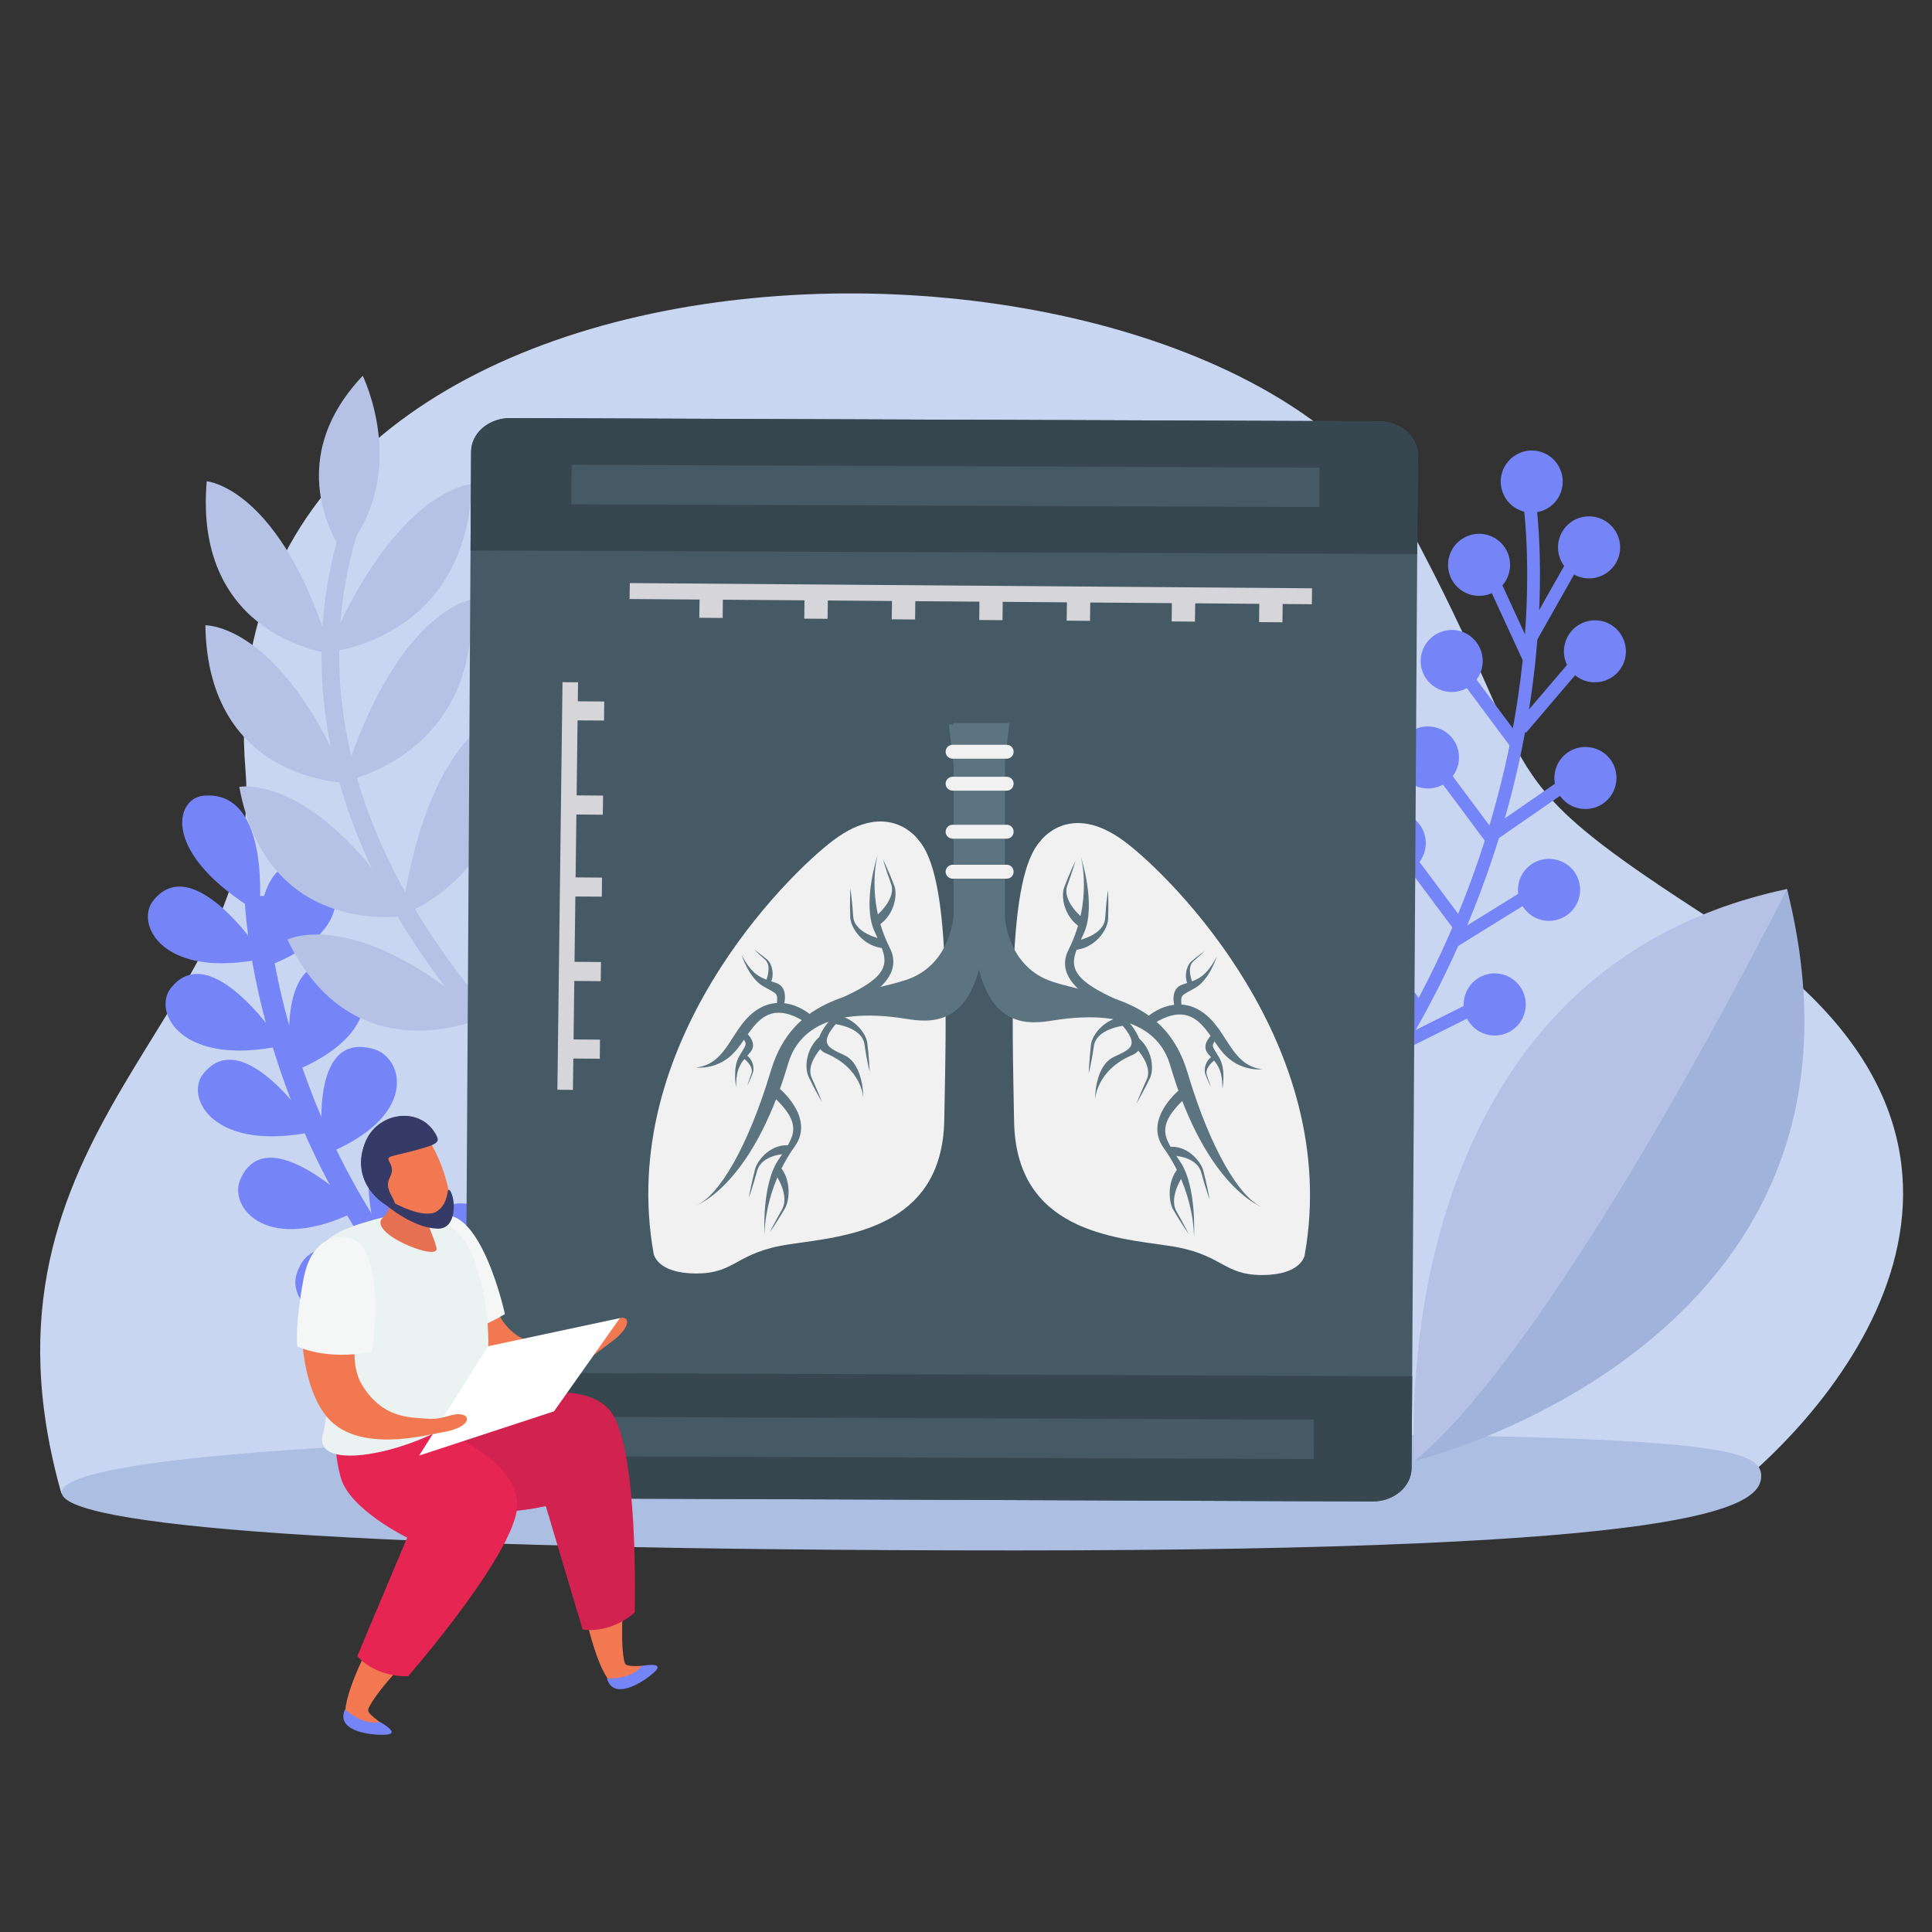 <?xml version="1.0" encoding="utf-8"?>
<!-- Generator: Adobe Illustrator 23.1.0, SVG Export Plug-In . SVG Version: 6.00 Build 0)  -->
<svg version="1.1" id="Layer_1" xmlns="http://www.w3.org/2000/svg" xmlns:xlink="http://www.w3.org/1999/xlink" x="0px" y="0px"
	 viewBox="0 0 200 200" style="enable-background:new 0 0 200 200;" xml:space="preserve">
<rect x="0" y="0" width="200" height="200" fill="#333333" stroke="none"/>
<style type="text/css">
	.st0{fill:#C9D6F2;}
	.st1{fill:#ACBFE2;}
	.st2{fill:#7585F8;}
	.st3{fill:#B5C2E6;}
	.st4{fill:#A1B3DB;}
	.st5{fill:#465A65;}
	.st6{fill:#36474F;}
	.st7{fill:#D6D5D9;}
	.st8{fill:#F1F1F1;}
	.st9{fill:#5B747F;}
	.st10{fill:#F27851;}
	.st11{fill:#D12250;}
	.st12{fill:#E62552;}
	.st13{fill:#F5F7F7;}
	.st14{fill:#EBF2F2;}
	.st15{fill:#E67052;}
	.st16{fill:#353A66;}
	.st17{fill:#FFFFFF;}
</style>
<g>
	<path class="st0" d="M110.17,154.07L6.35,154.59c-10.66-37.7,21.15-49.4,19.06-74.91C20.44,18.96,126.74,18.96,145.9,54.54
		c14.62,27.16,6.89,25.04,32.13,41.2c34.86,22.32,13.47,49.05,0.58,59.05L110.17,154.07z"/>
	<path class="st1" d="M182.32,152.8c0,3.36-7.21,7.7-77.25,7.7c-70.03,0-98.68-2.64-98.68-6.01c0-3.37,28.65-6.19,98.68-6.19
		C175.11,148.31,182.32,149.43,182.32,152.8z"/>
	<g>
		<g>
			<path class="st2" d="M56.01,147.92l1.35-1.82c-28.84-21.36-29.78-53.04-29.79-53.36l-2.26,0.04
				C25.32,93.11,26.24,125.88,56.01,147.92z"/>
		</g>
		<g>
			<path class="st2" d="M26.83,94.49c0,0,1.35-12.75-5.75-12.12C18.06,82.65,16.64,88.43,26.83,94.49z"/>
		</g>
		<g>
			<path class="st2" d="M27.43,99.2c0,0-7.37-11.46-11.62-5.9C14.01,95.68,16.84,101.47,27.43,99.2z"/>
		</g>
		<g>
			<path class="st2" d="M26.83,100.32c0,0-1.39-13.09,5.71-10.64C35.56,90.73,37,96.9,26.83,100.32z"/>
		</g>
		<g>
			<path class="st2" d="M30.16,111.01c0,0-2-13.1,5.18-10.99C38.39,100.92,40.1,107.04,30.16,111.01z"/>
		</g>
		<g>
			<path class="st2" d="M33.5,119.57c0,0-1.95-13.09,5.22-10.96C41.78,109.51,43.47,115.64,33.5,119.57z"/>
		</g>
		<g>
			<path class="st2" d="M39.31,129.29c0,0-4.12-12.81,3.13-12C45.53,117.63,48.21,123.47,39.31,129.29z"/>
		</g>
		<g>
			<path class="st2" d="M44.99,136.49c0,0-3.78-12.89,3.49-11.86C51.55,125.06,54.08,130.96,44.99,136.49z"/>
		</g>
		<g>
			<path class="st2" d="M53.63,144.61c0,0-6.92-11.73,0.07-12.83C56.68,131.32,60.59,136.45,53.63,144.61z"/>
		</g>
		<g>
			<path class="st2" d="M29.26,108.24c0,0-7.38-11.46-11.62-5.89C15.84,104.72,18.66,110.5,29.26,108.24z"/>
		</g>
		<g>
			<path class="st2" d="M32.62,117.12c0,0-7.39-11.46-11.63-5.89C19.18,113.6,22.02,119.38,32.62,117.12z"/>
		</g>
		<g>
			<path class="st2" d="M37.13,125.26c0,0-9.48-9.71-12.27-3.12C23.66,124.95,27.61,130.07,37.13,125.26z"/>
		</g>
		<g>
			<path class="st2" d="M43.04,133.75c0,0-10.29-8.74-12.36-1.78C29.81,134.93,34.19,139.65,43.04,133.75z"/>
		</g>
		<g>
			<path class="st2" d="M50.11,141.21c0,0-11.2-7.24-12.25,0.09C37.43,144.43,42.34,148.51,50.11,141.21z"/>
		</g>
	</g>
	<g>
		<g>
			<g>
				<path class="st3" d="M58.27,112.28l-1.16,1.52c-0.32-0.26-8.02-6.46-14.65-16.81C33.64,83.21,31.11,68.7,35.16,55l1.75,0.47
					C27.51,87.28,57.96,112.03,58.27,112.28z"/>
			</g>
			<g>
				<path class="st3" d="M35.55,57.26c0,0-6.87-8.99,2-18.36C37.55,38.9,42.59,49.15,35.55,57.26z"/>
			</g>
			<g>
				<path class="st3" d="M34.29,67.67c0,0-14.29-1.56-12.89-17.85C21.39,49.82,29.11,50.43,34.29,67.67z"/>
			</g>
			<g>
				<path class="st3" d="M33.84,67.53c0,0,14.44-1.12,15-17.42C48.83,50.11,41.06,50.48,33.84,67.53z"/>
			</g>
			<g>
				<path class="st3" d="M35.94,81.03c0,0-14.44-0.03-14.68-16.3C21.27,64.73,29.04,64.51,35.94,81.03z"/>
			</g>
			<g>
				<path class="st3" d="M35.48,80.93c0,0,14.32-2.64,13.24-18.84C48.72,62.09,40.99,63.29,35.48,80.93z"/>
			</g>
			<g>
				<path class="st3" d="M42.06,94.79c0,0-14.35,2.52-17.29-13.33C24.77,81.46,32.46,79.86,42.06,94.79z"/>
			</g>
			<g>
				<path class="st3" d="M41.58,94.78c0,0,13.79-5.12,10.04-20.75C51.61,74.03,44.13,76.56,41.58,94.78z"/>
			</g>
			<g>
				<path class="st3" d="M50.02,105.33c0,0-13.39,6.26-20.27-8.07C29.75,97.26,36.86,93.68,50.02,105.33z"/>
			</g>
			<g>
				<path class="st3" d="M49.56,105.44c0,0,12.19-8.58,4.56-22.47C54.11,82.97,47.43,87.39,49.56,105.44z"/>
			</g>
		</g>
	</g>
	<g>
		<path class="st3" d="M146.43,151.24c0,0-3.8-50.21,38.56-59.21C184.99,92.03,195.64,135.25,146.43,151.24z"/>
		<path class="st4" d="M184.99,92.03c0,0-23.26,46.58-38.56,59.21C146.43,151.24,196.83,139.05,184.99,92.03z"/>
	</g>
	<g>
		<g>
			<path class="st2" d="M141.84,114.16c22.2-32.42,17.09-62.88,17.03-63.19l-1.3,0.24c0.05,0.3,5.05,30.25-16.82,62.2L141.84,114.16
				z"/>
		</g>
		<g>
			<polygon class="st2" points="157.71,68.52 158.92,67.96 155.06,59.58 153.85,60.14 			"/>
		</g>
		<g>
			<polygon class="st2" points="156.49,77.47 157.56,76.68 152.05,69.28 150.98,70.07 			"/>
		</g>
		<g>
			<polygon class="st2" points="154.02,87.45 155.09,86.66 149.57,79.26 148.51,80.05 			"/>
		</g>
		<g>
			<polygon class="st2" points="150.58,96.32 151.64,95.53 146.13,88.13 145.07,88.93 			"/>
		</g>
		<g>
			<polygon class="st2" points="146.66,105.25 147.72,104.45 142.21,97.06 141.15,97.85 			"/>
		</g>
		<g>
			<polygon class="st2" points="159.09,66.3 163.63,58.26 162.47,57.61 157.93,65.64 			"/>
		</g>
		<g>
			
				<rect x="155.82" y="71.24" transform="matrix(0.649 -0.761 0.761 0.649 1.623 147.333)" class="st2" width="9.23" height="1.33"/>
		</g>
		<g>
			<polygon class="st2" points="155.05,86.84 162.64,81.59 161.88,80.5 154.29,85.74 			"/>
		</g>
		<g>
			
				<rect x="149.93" y="94.29" transform="matrix(0.85 -0.526 0.526 0.85 -26.839 95.557)" class="st2" width="9.23" height="1.32"/>
		</g>
		<g>
			<polygon class="st2" points="144.87,108.94 153.12,104.82 152.53,103.63 144.28,107.76 			"/>
		</g>
		<g>
			<path class="st2" d="M155.48,48.96c-0.49,1.71,0.5,3.49,2.2,3.98c1.7,0.49,3.49-0.49,3.97-2.2c0.49-1.71-0.5-3.49-2.2-3.98
				C157.76,46.27,155.98,47.26,155.48,48.96z"/>
		</g>
		<g>
			<path class="st2" d="M149.97,57.79c-0.37,1.73,0.73,3.45,2.46,3.82c1.74,0.38,3.45-0.72,3.82-2.45c0.38-1.74-0.72-3.45-2.45-3.83
				C152.07,54.96,150.35,56.06,149.97,57.79z"/>
		</g>
		<g>
			<path class="st2" d="M147.54,66.76c-0.93,1.52-0.45,3.5,1.08,4.41c1.51,0.92,3.49,0.44,4.41-1.08c0.92-1.52,0.43-3.49-1.08-4.41
				C150.43,64.75,148.46,65.25,147.54,66.76z"/>
		</g>
		<g>
			<path class="st2" d="M145.07,76.74c-0.92,1.53-0.43,3.5,1.08,4.42c1.52,0.92,3.5,0.43,4.42-1.08c0.92-1.52,0.44-3.5-1.08-4.41
				C147.96,74.74,145.98,75.23,145.07,76.74z"/>
		</g>
		<g>
			<path class="st2" d="M141.63,85.61c-0.92,1.53-0.44,3.5,1.08,4.41c1.51,0.93,3.5,0.45,4.42-1.07c0.92-1.52,0.44-3.49-1.08-4.42
				C144.52,83.61,142.55,84.1,141.63,85.61z"/>
		</g>
		<g>
			<path class="st2" d="M137.7,94.54c-0.92,1.52-0.44,3.49,1.08,4.41c1.52,0.92,3.5,0.43,4.41-1.09c0.92-1.52,0.44-3.48-1.07-4.41
				C140.6,92.54,138.62,93.02,137.7,94.54z"/>
		</g>
		<g>
			<path class="st2" d="M167.69,56.25c0.23,1.75-1.01,3.36-2.77,3.6c-1.76,0.23-3.38-1.01-3.61-2.77c-0.23-1.76,1.01-3.37,2.77-3.6
				C165.84,53.25,167.45,54.49,167.69,56.25z"/>
		</g>
		<g>
			<path class="st2" d="M168.31,67.62c-0.11,1.77-1.63,3.11-3.4,3.01c-1.77-0.1-3.12-1.63-3.01-3.4c0.12-1.77,1.63-3.12,3.41-3.01
				C167.07,64.32,168.41,65.85,168.31,67.62z"/>
		</g>
		<g>
			<path class="st2" d="M167.17,81.55c-0.56,1.69-2.38,2.59-4.06,2.04c-1.69-0.56-2.59-2.38-2.04-4.06c0.55-1.69,2.38-2.6,4.07-2.04
				C166.83,78.04,167.73,79.86,167.17,81.55z"/>
		</g>
		<g>
			<path class="st2" d="M163.35,93.28c-0.65,1.65-2.51,2.48-4.16,1.83c-1.65-0.64-2.48-2.51-1.83-4.16
				c0.64-1.65,2.51-2.47,4.17-1.82C163.18,89.76,164,91.63,163.35,93.28z"/>
		</g>
		<g>
			<path class="st2" d="M157.61,105.42c-0.8,1.59-2.72,2.23-4.32,1.44c-1.58-0.79-2.23-2.73-1.43-4.32
				c0.79-1.59,2.72-2.23,4.31-1.44C157.76,101.91,158.4,103.83,157.61,105.42z"/>
		</g>
	</g>
	<g>
		<g>
			<path class="st5" d="M48.77,46.76c0.01-1.93,1.82-3.49,4.05-3.48l89.94,0.33c2.22,0.01,4.02,1.58,4.01,3.51l-0.64,104.83
				c-0.01,1.93-1.82,3.49-4.05,3.48l-89.94-0.34c-2.22-0.01-4.02-1.58-4-3.51L48.77,46.76z"/>
			<path class="st6" d="M52.14,155.09l89.94,0.34c2.23,0.01,4.04-1.55,4.05-3.48l0.06-9.48l-98-0.37l-0.05,9.48
				C48.13,153.51,49.92,155.08,52.14,155.09z"/>
			<path class="st6" d="M142.76,43.61l-89.94-0.33c-2.22-0.01-4.04,1.55-4.05,3.48l-0.06,10.23l97.99,0.36l0.06-10.23
				C146.78,45.19,144.99,43.62,142.76,43.61z"/>
			<polygon class="st5" points="58.57,146.67 136.01,146.96 135.98,151.04 58.55,150.74 			"/>
			<polygon class="st5" points="59.18,48.12 136.61,48.41 136.59,52.49 59.15,52.2 			"/>
		</g>
		<g>
			<polygon class="st7" points="65.17,62.01 65.2,60.36 135.82,60.9 135.8,62.55 			"/>
			<polygon class="st7" points="130.34,64.4 130.37,61.68 132.79,61.7 132.76,64.42 			"/>
			<polygon class="st7" points="121.29,64.33 121.32,61.61 123.74,61.63 123.7,64.35 			"/>
			<polygon class="st7" points="110.42,64.25 110.46,61.53 112.87,61.55 112.84,64.27 			"/>
			<polygon class="st7" points="101.37,64.18 101.4,61.46 103.81,61.48 103.78,64.2 			"/>
			<polygon class="st7" points="92.31,64.11 92.35,61.39 94.76,61.41 94.73,64.13 			"/>
			<polygon class="st7" points="83.26,64.04 83.29,61.32 85.71,61.34 85.67,64.06 			"/>
			<polygon class="st7" points="72.39,63.95 72.43,61.24 74.84,61.25 74.81,63.97 			"/>
			<polygon class="st7" points="57.7,112.81 58.23,70.62 59.84,70.63 59.31,112.82 			"/>
			<polygon class="st7" points="58.91,74.57 58.93,72.59 62.55,72.62 62.53,74.59 			"/>
			<polygon class="st7" points="58.78,84.31 58.81,82.33 62.43,82.36 62.4,84.34 			"/>
			<polygon class="st7" points="58.68,92.8 58.7,90.82 62.32,90.85 62.3,92.82 			"/>
			<polygon class="st7" points="58.57,101.54 58.59,99.56 62.21,99.59 62.19,101.57 			"/>
			<polygon class="st7" points="58.47,109.57 58.49,107.6 62.11,107.62 62.09,109.6 			"/>
		</g>
		<g>
			<path class="st8" d="M107.65,87.13c0,0,3-4.34,8.79,0c4.86,3.64,22.49,21.13,18.62,42.79c0,0-0.28,2.07-4.41,2.07
				c-4.14,0-4.05-2.21-9.69-3.03c-5.63-0.83-15.76-1.52-15.98-12.83C104.77,104.81,104.33,90.86,107.65,87.13z"/>
			<path class="st9" d="M98.23,75.01h5.8v20.01c0,0,0.27,5.11,4.96,6.62c4.69,1.52,11.59,1.52,13.94,9.38
				c2.34,7.87,5.38,12.97,7.73,13.94c0,0-5.79-1.96-9.52-14.68c-0.82-2.79-3.54-6.02-12.15-4.64c-2.47,0.39-6.48,0.83-7.86-6.21
				L98.23,75.01z"/>
			<path class="st9" d="M114.19,104c0,0-5.33-2.19-3.59-5.65c2.57-5.11,1.29-9.66,1.29-9.66s1.63,4.99,0.32,7.89
				c-1.31,2.9-2.33,4.27,3.19,6.81L114.19,104z"/>
			<path class="st9" d="M111.59,97.36c0,0,2.72-0.56,2.82-2.33c0.1-1.77,0.3-2.88,0.3-2.88s0.06,1.67,0,3.02
				c-0.05,1.07-1.35,3.07-3.59,3.18L111.59,97.36z"/>
			<path class="st9" d="M112.17,95.11c0,0-2.28-1.78-1.68-3.45c0.6-1.67,0.85-2.57,0.85-2.57s-0.71,1.51-1.18,2.78
				c-0.38,1,0.04,3.36,2.05,4.33L112.17,95.11z"/>
			<path class="st9" d="M115.63,104.52c0,0,4.11,3.65,1.58,4.7c-3.71,1.55-3.85,4.58-3.85,4.58s-0.05-3.44,1.93-4.38
				c1.98-0.95,3.27-1.2-0.91-5.13L115.63,104.52z"/>
			<path class="st9" d="M116.24,106.19c0,0-2.76,0.33-3,2.09c-0.25,1.76-0.54,2.84-0.54,2.84s0.08-1.67,0.24-3.01
				c0.14-1.07,1.61-2.95,3.85-2.87L116.24,106.19z"/>
			<path class="st9" d="M117.31,108.2c0,0,2.13,1.96,1.39,3.57c-0.73,1.61-1.06,2.49-1.06,2.49s0.83-1.45,1.41-2.67
				c0.46-0.97,0.24-3.35-1.69-4.49L117.31,108.2z"/>
			<path class="st9" d="M123.43,101.67c0,0-0.64-1.51,0.12-2.17c0.76-0.66,1.13-1.03,1.13-1.03s-0.77,0.55-1.35,1.05
				c-0.46,0.39-0.91,1.68-0.18,2.72L123.43,101.67z"/>
			<path class="st9" d="M118.8,105.24c0,0,2.61-2.35,5.44-0.62c2.83,1.73,3.03,5.65,6.42,6.07c0,0-2.28,0.3-4-1.64
				c-1.73-1.94-2.83-5.75-7.11-3.16L118.8,105.24z"/>
			<path class="st9" d="M121.62,104.29c0,0-0.62-1.87,0.76-2.36c1.37-0.48,2.34-0.55,3.58-2.9c0,0-0.76,2.41-2.24,3.24
				c-1.48,0.83-1.49,0.7-1.42,1.73L121.62,104.29z"/>
			<path class="st9" d="M125.73,109.75c0,0-1.08,0.77-0.79,1.57c0.29,0.8,0.41,1.23,0.41,1.23s-0.34-0.73-0.57-1.34
				c-0.19-0.49,0-1.58,0.96-1.98L125.73,109.75z"/>
			<path class="st9" d="M125.46,107.11c0,0-1.21,1.03-0.39,1.99c0.82,0.95,1.5,1.43,1.47,3.63c0,0,0.41-2.03-0.34-3.27
				c-0.76-1.24-0.81-1.15-0.35-1.84L125.46,107.11z"/>
			<path class="st9" d="M122.26,112.67c0,0-3.99,3.11-1.79,6.18c3.24,4.52,3.13,9.2,3.13,9.2s0.31-5.18-1.41-7.77
				c-1.72-2.59-2.86-3.74,1.21-7.24L122.26,112.67z"/>
			<path class="st9" d="M121.5,119.64c0,0,2.4,0.05,2.86,1.76c0.46,1.71,0.86,2.75,0.86,2.75s-0.3-1.64-0.65-2.95
				c-0.27-1.04-1.78-2.76-3.68-2.45L121.5,119.64z"/>
			<path class="st9" d="M122.47,121.72c0,0-1.53,2.16-0.68,3.68c0.86,1.52,1.26,2.35,1.26,2.35s-0.92-1.35-1.59-2.5
				c-0.53-0.91-0.68-3.29,0.8-4.61L122.47,121.72z"/>
			<path class="st8" d="M95.09,86.97c0,0-3-4.35-8.8,0c-4.86,3.64-22.49,21.13-18.63,42.79c0,0,0.28,2.07,4.42,2.07
				c4.14,0,4.05-2.21,9.69-3.03c5.63-0.83,15.76-1.52,15.98-12.83C97.96,104.64,98.4,90.69,95.09,86.97z"/>
			<path class="st9" d="M104.5,74.84h-5.79v20c0,0-0.28,5.11-4.97,6.62c-4.69,1.52-11.59,1.52-13.94,9.38
				c-2.35,7.86-5.38,12.97-7.73,13.94c0,0,5.78-1.97,9.52-14.68c0.82-2.79,3.54-6.02,12.15-4.64c2.47,0.4,6.48,0.83,7.86-6.21
				L104.5,74.84z"/>
			<path class="st9" d="M88.54,103.83c0,0,5.33-2.19,3.59-5.66c-2.57-5.11-1.28-9.66-1.28-9.66s-1.64,4.99-0.33,7.89
				c1.31,2.9,2.34,4.26-3.19,6.81L88.54,103.83z"/>
			<path class="st9" d="M91.14,97.18c0,0-2.72-0.56-2.82-2.33c-0.11-1.77-0.3-2.88-0.3-2.88s-0.06,1.67,0,3.02
				c0.05,1.07,1.35,3.07,3.59,3.18L91.14,97.18z"/>
			<path class="st9" d="M90.56,94.94c0,0,2.28-1.78,1.68-3.45c-0.6-1.67-0.85-2.57-0.85-2.57s0.72,1.51,1.19,2.78
				c0.38,1.01-0.04,3.36-2.06,4.33L90.56,94.94z"/>
			<path class="st9" d="M87.11,104.35c0,0-4.11,3.65-1.59,4.7c3.71,1.55,3.85,4.59,3.85,4.59s0.05-3.44-1.93-4.39
				c-1.97-0.95-3.27-1.2,0.91-5.13L87.11,104.35z"/>
			<path class="st9" d="M86.49,106.02c0,0,2.76,0.33,3,2.09c0.25,1.76,0.54,2.84,0.54,2.84s-0.08-1.67-0.25-3.01
				c-0.14-1.06-1.6-2.95-3.85-2.87L86.49,106.02z"/>
			<path class="st9" d="M85.43,108.04c0,0-2.13,1.96-1.39,3.57c0.73,1.61,1.06,2.49,1.06,2.49s-0.84-1.44-1.41-2.67
				c-0.46-0.97-0.24-3.35,1.69-4.49L85.43,108.04z"/>
			<path class="st9" d="M79.31,101.5c0,0,0.64-1.51-0.12-2.17c-0.76-0.66-1.13-1.04-1.13-1.04s0.77,0.55,1.36,1.05
				c0.46,0.39,0.91,1.68,0.17,2.72L79.31,101.5z"/>
			<path class="st9" d="M83.94,105.07c0,0-2.61-2.34-5.44-0.62c-2.83,1.72-3.03,5.65-6.42,6.06c0,0,2.28,0.3,4-1.64
				c1.73-1.94,2.83-5.75,7.11-3.16L83.94,105.07z"/>
			<path class="st9" d="M81.12,104.12c0,0,0.62-1.87-0.76-2.36c-1.38-0.48-2.35-0.55-3.59-2.9c0,0,0.76,2.41,2.24,3.24
				c1.49,0.83,1.49,0.7,1.42,1.72L81.12,104.12z"/>
			<path class="st9" d="M77,109.58c0,0,1.08,0.78,0.78,1.57c-0.29,0.8-0.41,1.23-0.41,1.23s0.34-0.73,0.57-1.34
				c0.18-0.49-0.01-1.58-0.97-1.98L77,109.58z"/>
			<path class="st9" d="M77.28,106.94c0,0,1.21,1.03,0.39,1.99c-0.82,0.95-1.5,1.43-1.46,3.63c0,0-0.42-2.03,0.34-3.27
				c0.75-1.24,0.81-1.15,0.34-1.84L77.28,106.94z"/>
			<path class="st9" d="M80.48,112.5c0,0,3.99,3.11,1.79,6.18c-3.24,4.53-3.13,9.2-3.13,9.2s-0.31-5.18,1.41-7.77
				c1.72-2.59,2.86-3.74-1.22-7.24L80.48,112.5z"/>
			<path class="st9" d="M81.23,119.47c0,0-2.4,0.05-2.86,1.76c-0.46,1.71-0.86,2.76-0.86,2.76s0.31-1.64,0.65-2.95
				c0.27-1.04,1.79-2.75,3.68-2.45L81.23,119.47z"/>
			<path class="st9" d="M80.27,121.56c0,0,1.53,2.15,0.67,3.67c-0.86,1.52-1.26,2.36-1.26,2.36s0.92-1.35,1.58-2.5
				c0.53-0.92,0.68-3.29-0.8-4.61L80.27,121.56z"/>
			<path class="st8" d="M104.93,77.82c0,0.4-0.32,0.72-0.72,0.72h-5.59c-0.4,0-0.73-0.32-0.73-0.72l0,0c0-0.4,0.32-0.72,0.73-0.72
				h5.59C104.62,77.1,104.93,77.42,104.93,77.82L104.93,77.82z"/>
			<path class="st8" d="M104.93,81.13c0,0.4-0.32,0.72-0.72,0.72h-5.59c-0.4,0-0.73-0.32-0.73-0.72l0,0c0-0.4,0.32-0.72,0.73-0.72
				h5.59C104.62,80.41,104.93,80.73,104.93,81.13L104.93,81.13z"/>
			<path class="st8" d="M104.93,86.1c0,0.4-0.32,0.72-0.72,0.72h-5.59c-0.4,0-0.73-0.32-0.73-0.72l0,0c0-0.4,0.32-0.72,0.73-0.72
				h5.59C104.62,85.37,104.93,85.7,104.93,86.1L104.93,86.1z"/>
			<path class="st8" d="M104.93,90.24c0,0.4-0.32,0.72-0.72,0.72h-5.59c-0.4,0-0.73-0.32-0.73-0.72l0,0c0-0.4,0.32-0.72,0.73-0.72
				h5.59C104.62,89.51,104.93,89.84,104.93,90.24L104.93,90.24z"/>
		</g>
	</g>
	<g>
		<g>
			<g>
				<path class="st10" d="M58.97,156.88c0.48,6.05,2.77,18.53,5.34,17.68c2.57-0.85,3.74-2.19,2.12-2.11
					c-1.62,0.08-1.73-0.07-1.82-0.53c-0.6-2.92,0.3-9.08,0.11-13.54C64.5,153.22,58.55,151.59,58.97,156.88z"/>
				<path class="st2" d="M62.83,173.75c0,0,2.54,0.15,3.59-1.29c0,0,2.62-0.53,1.26,0.69C66.32,174.36,63.45,175.99,62.83,173.75z"
					/>
			</g>
			<path class="st11" d="M49.99,145.69c0,0,9.39-3.58,12.99,0.14c3.23,3.35,2.72,21.1,2.72,21.1s-2.31,2.19-5.39,1.75l-3.81-12.77
				c0,0-6.47,1.57-9.3-0.45c-6.71-4.82-1.63-7.37-1.63-7.37L49.99,145.69z"/>
		</g>
		<path class="st10" d="M44.89,126.18c0.71-0.25,2.98-0.23,4,1.67c1.37,2.53,1.38,8.4,4.77,10.47c3.39,2.07,5.74,0.78,7.43,0.12
			c1.69-0.66,2.05-1.72,3.08-1.99c1.03-0.28,1.3,0.96-1.15,2.66c-1.18,0.82-6.49,5.55-10.99,3.83
			C46.14,140.69,40.65,127.67,44.89,126.18z"/>
		<g>
			<g>
				<path class="st10" d="M43.44,161.49c-3.48,4.98-9.64,16.06-7.11,17.04c2.53,0.98,4.28,0.68,2.97-0.28
					c-1.31-0.96-1.29-1.15-1.07-1.57c1.39-2.64,6-6.82,8.68-10.38C50.04,162.17,46.48,157.13,43.44,161.49z"/>
				<path class="st2" d="M35.71,176.96c0,0,1.86,1.72,3.6,1.29c0,0,2.36,1.26,0.54,1.33C38.01,179.65,34.76,179.09,35.71,176.96z"/>
			</g>
			<path class="st12" d="M43.62,147.14c0,0,9.52,3.2,9.93,8.36c0.37,4.64-11.3,18.02-11.3,18.02s-3.18,0.22-5.27-2.07l5.17-12.28
				c0,0-5.99-2.9-6.89-6.26c-2.12-7.98,3.42-6.73,3.42-6.73L43.62,147.14z"/>
		</g>
		<path class="st13" d="M45.34,125.95c0,0-3.22,0.65-2.39,5.47c0.83,4.82,1.86,6.81,1.86,6.81s3.18,0.41,7.46-2.2
			C52.27,136.03,49.74,124.39,45.34,125.95z"/>
		<path class="st14" d="M49.92,144.07c1.19-4.2,0.59-9.77-0.84-13.71c-1.99-5.46-7.32-4.98-10.47-4.07
			c-3.15,0.91-8.34,2.27-5.49,8.94c1.98,4.65,1.25,7.78,0.43,12.69l0,0c-0.03,0.13-0.05,0.25-0.08,0.38
			c-0.01-0.01-0.01-0.01-0.01-0.01c0,0,0.01,0.01,0.01,0.01C31.73,153.73,48.58,148.84,49.92,144.07z"/>
		<path class="st15" d="M39.79,122.06c0,0,1.49,2.42-0.16,3.99c-1.7,1.6,5.9,4.62,5.56,3.15c-0.45-1.91-1.56-2.94-0.86-5.26
			L39.79,122.06z"/>
		<path class="st10" d="M43.33,116.76c1.81,1.37,4.33,7.98,2.78,9.67c-0.69,0.73-3.86,0.34-6.15-2.44c-0.93-1.13-2.19-3.32-1.2-5.78
			C39.21,117.1,41.22,115.17,43.33,116.76z"/>
		<path class="st16" d="M45.1,117.39c0.46,0.82,0.37,1.03-2.16,1.7c-2.52,0.68-2.98,0.56-2.65,1.14c0.96,1.71-0.9,1.56,0.27,3.61
			c1.17,2.04-1.12,0.97-2.27-0.68c-0.22-0.33-1.48-1.94-0.54-4.74C38.87,115.14,43.4,114.41,45.1,117.39z"/>
		<path class="st16" d="M37.75,118.42c-1.03,2.6,0.31,4.41,0.54,4.74c0.85,1.23,2.35,2.16,2.56,1.67c0.26-0.59-1.41-0.62-1.12-2.18
			c0.29-1.56-0.74-1.77-0.65-3.11c0.09-1.34,1.1-1.2,3.95-1.97c1.16-0.31,1.33-0.79,1.14-1.25
			C42.13,114.7,38.84,115.67,37.75,118.42z"/>
		<path class="st16" d="M40.8,124.53c0,0,3.03,1.71,4.4,0.88c1.38-0.84,0.97-2.71,1.39-2.15c0.58,0.78,0.76,3.98-1.28,3.93
			c-2.04-0.06-4.21-1.5-5.4-2.49L40.8,124.53z"/>
		<polygon class="st17" points="50.54,139.36 64.17,136.45 57.35,146.1 43.39,150.68 		"/>
		<path class="st10" d="M35.03,128.71c0.76,0.09,2.78,1.12,2.86,3.26c0.11,2.88-2.47,8.14-0.35,11.5c2.13,3.36,4.81,3.24,6.61,3.39
			c1.81,0.15,2.6-0.63,3.65-0.43c1.03,0.2,0.74,1.43-2.21,1.88c-1.42,0.22-8.27,2.12-11.55-1.41
			C29.76,142.28,30.58,128.17,35.03,128.71z"/>
		<path class="st13" d="M35.59,128.07c0,0-3.24-0.52-4.16,4.28c-0.92,4.81-0.66,7.02-0.66,7.02s2.84,1.5,7.76,0.57
			C38.52,139.94,40.25,128.16,35.59,128.07z"/>
	</g>
</g>
</svg>
